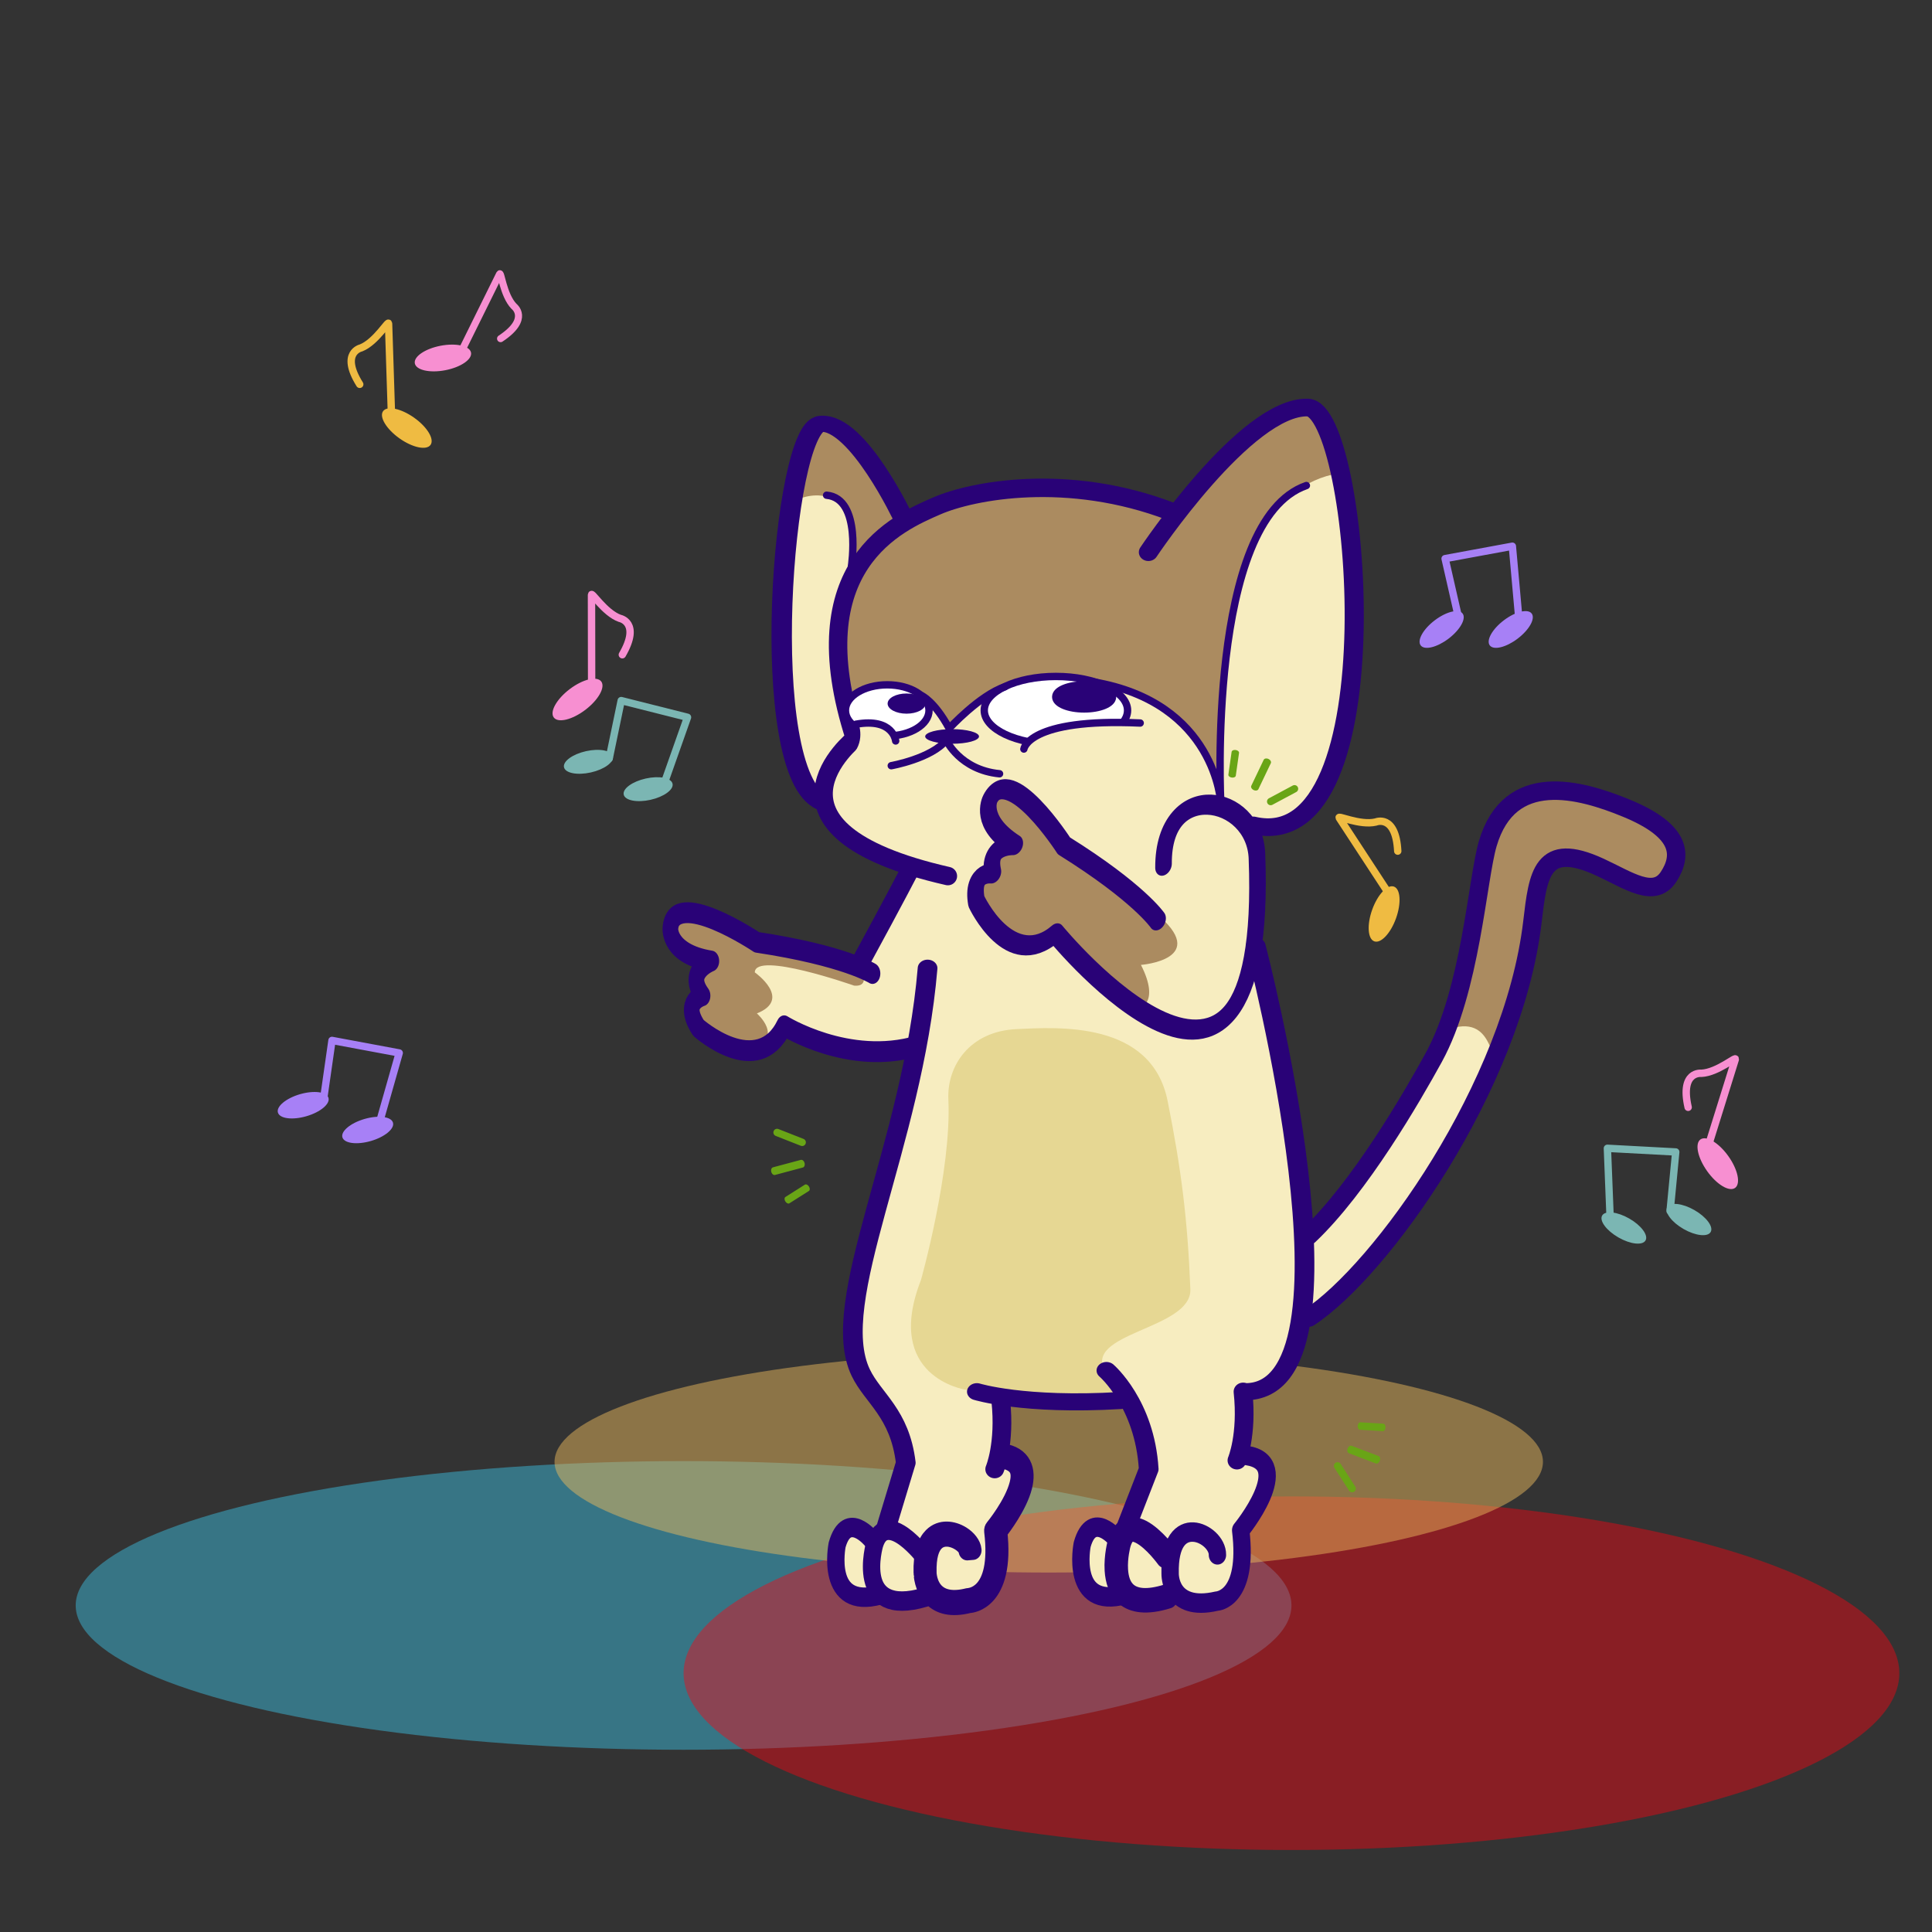 <?xml version="1.0" encoding="UTF-8" standalone="no"?>
<!DOCTYPE svg PUBLIC "-//W3C//DTD SVG 1.1//EN" "http://www.w3.org/Graphics/SVG/1.1/DTD/svg11.dtd">
<svg width="100%" height="100%" viewBox="0 0 400 400" version="1.1" xmlns="http://www.w3.org/2000/svg" xmlns:xlink="http://www.w3.org/1999/xlink" xml:space="preserve" xmlns:serif="http://www.serif.com/" style="fill-rule:evenodd;clip-rule:evenodd;stroke-linecap:round;stroke-linejoin:round;stroke-miterlimit:1.5;">
    <rect x="0" y="0" width="400" height="400" fill="#333333" stroke="none"/>
    <g transform="matrix(1,0,0,1,-33.813,0)">
        <ellipse cx="175.34" cy="332.387" rx="125.855" ry="29.881" style="fill:rgb(61,204,243);fill-opacity:0.43;"/>
    </g>
    <g transform="matrix(1,0,0,1.225,92.043,-60.757)">
        <ellipse cx="175.34" cy="332.387" rx="125.855" ry="29.881" style="fill:rgb(255,0,16);fill-opacity:0.42;"/>
    </g>
    <g transform="matrix(0.813,0,0,0.767,74.58,47.72)">
        <ellipse cx="175.34" cy="332.387" rx="125.855" ry="29.881" style="fill:rgb(232,184,92);fill-opacity:0.49;"/>
    </g>
    <g transform="matrix(1.594,0,0,1.595,40.559,-199.961)">
        <g transform="matrix(0.479,0,0,0.479,22.463,173.704)">
            <path d="M135.217,47.214C135.217,47.214 130.472,28.681 116.902,28.468C116.902,28.468 103.31,106.941 122.627,116.645C122.627,116.645 121.59,127.044 148.237,134.296L132.839,159.601C132.839,159.601 119.521,155.008 104.71,155.528C104.71,155.528 87.901,141.51 81.752,150.024C81.752,150.024 75.717,156.457 90.089,159.859C90.089,159.859 86.055,164.366 90.732,168.077C90.732,168.077 81.768,173.181 90.556,179.043C90.556,179.043 103.616,191.609 112.892,177.632C112.892,177.632 130.678,188.467 148.854,182.751C148.854,182.751 126.981,251.157 133.224,269.814C133.224,269.814 146.199,285.579 145.62,295.764L139.721,313.839C139.721,313.839 138.864,314.027 137.583,316.918C137.583,316.918 131.199,309.981 128.704,314.217C128.704,314.217 121.972,336.442 138.402,329.933C138.402,329.933 141.171,336.969 154.254,330.95C154.254,330.95 166.01,335.985 170.591,326.692C170.591,326.692 171.575,316.52 170.887,313.419C170.887,313.419 186.17,296.193 171.631,293.387L171.871,277.851C171.871,277.851 193.636,280.259 205.195,277.812C205.195,277.812 212.666,292.271 211.772,297.603L203.956,315.276C203.956,315.276 195.096,309.145 194.023,317.038C194.023,317.038 187.714,334.94 204.418,330.011C204.418,330.011 205.937,337.08 218.124,329.951C218.124,329.951 230.735,339.074 237.303,326.353L237.185,313.818C237.185,313.818 254.417,295.536 236.865,293.285L238.263,275.951C238.263,275.951 250.283,276.486 253.856,255.662C253.856,255.662 282.722,239.806 308.069,182.081C308.069,182.081 316.052,158.393 316.297,140.623C316.297,140.623 317.357,128.193 330.482,133.375C330.482,133.375 349.515,147.672 354.497,134.26C354.497,134.26 359.019,119.456 337.112,117.145C337.112,117.145 306.31,98.586 302.237,136.28C302.237,136.28 300.974,187.165 253.042,234.448C253.042,234.448 250.927,190.879 241.05,155.279C241.05,155.279 244.196,141.477 238.67,122.887C238.67,122.887 256.64,129.558 263.229,100.603C263.229,100.603 271.22,52.368 261.519,28.693C261.519,28.693 262.226,8.888 245.395,26.852L218.124,82.549L135.217,47.214Z" style="fill:rgb(247,237,192);"/>
        </g>
        <g transform="matrix(0.664,0,0,0.479,-8.986,173.704)">
            <path d="M194.777,277.95C194.777,277.95 180.56,280.281 164.016,275.664C164.016,275.664 147.955,272.256 155.361,245.975C155.361,245.975 161.375,216.431 160.725,197.042C160.42,187.924 164.888,178.556 174.05,177.968C182.064,177.454 200.465,175.638 203.615,197.449C206.332,216.259 207.523,229.682 208.061,248.447C208.376,259.451 186.607,260.158 191.512,271.02L194.777,277.95Z" style="fill:rgb(230,215,147);"/>
        </g>
        <g transform="matrix(0.479,0,0,0.479,22.463,173.704)">
            <path d="M145.09,40.375C145.09,40.375 126.461,4.507 119.581,16.661L116.055,34.519C116.055,34.519 132.54,26.523 132.079,52.167C132.079,52.167 123.875,64.815 130.077,88.843C130.077,88.843 146.793,74.377 157.575,98.473C157.575,98.473 159.128,89.944 178.568,82.619C178.568,82.619 224.746,78.228 231.019,116.645C231.019,116.645 223.923,33.547 263.229,27.308C263.229,27.308 261.119,5.631 251.837,9.51C251.837,9.51 229.248,22.788 217.689,39.136C217.689,39.136 180.054,21.518 145.09,40.375Z" style="fill:rgb(171,139,96);"/>
        </g>
        <g transform="matrix(0.479,0,0,0.479,22.463,173.704)">
            <path d="M202.378,137.275C202.378,137.275 196.384,131.978 188.932,129.533C188.932,129.533 176.74,104.866 167.789,115.609C167.789,115.609 165.598,122.055 174.091,128.3C174.091,128.3 167.576,129.995 168.914,136.641C168.914,136.641 159.408,138.283 167.959,148.378C167.959,148.378 174.847,161.318 187.965,152.947C187.965,152.947 199.197,168.445 208.607,172.524C208.607,172.524 214.791,171.222 209.364,160.568C209.364,160.568 228.7,159.11 213.235,146.413L202.378,137.275Z" style="fill:rgb(171,139,96);"/>
        </g>
        <g transform="matrix(0.479,0,0,0.479,22.463,173.704)">
            <path d="M133.365,161.199C133.365,161.199 136.304,166.614 131.577,166.183C131.577,166.183 104.731,156.74 104.655,162.593C104.655,162.593 114.954,169.83 105.223,173.716C105.223,173.716 112.625,180.249 104.002,182.898C104.002,182.898 82.671,182.442 88.656,169.182C88.656,169.182 84.459,161.209 91.119,159.397C91.119,159.397 77.428,152.179 82.25,148.006C82.25,148.006 87.765,141.938 106.892,156.36L133.365,161.199Z" style="fill:rgb(171,139,96);"/>
        </g>
        <g transform="matrix(0.479,0,0,0.479,22.463,173.704)">
            <path d="M292.199,178.258C292.199,178.258 299.687,157.315 305.176,121.774C305.176,121.774 308.005,113.823 323.502,112.899C323.502,112.899 357.174,117.256 353.754,135.097C353.754,135.097 351.234,148.299 328.764,132.323C328.764,132.323 316.394,127.681 316.282,149.619C316.282,149.619 309.766,176.105 306.573,182.898C303.38,189.691 305.789,172.977 292.199,178.258Z" style="fill:rgb(171,139,96);"/>
        </g>
        <g transform="matrix(0.671,0,0,0.671,3.377,148.51)">
            <path d="M183.693,64.454C163.794,56.853 145.325,60.353 138.346,63.395C131.035,66.582 111.614,74.78 122.537,108.371C122.537,108.371 100.466,125.867 140.526,134.987" style="fill:none;stroke:rgb(41,2,119);stroke-width:3.57px;"/>
        </g>
        <g transform="matrix(0.727,0,0,0.671,-6.614,148.51)">
            <path d="M179.273,72.331C179.273,72.331 196.654,44.089 207.709,44.348C217.101,44.568 223.726,131.693 197.993,125.183" style="fill:none;stroke:rgb(41,2,119);stroke-width:3.42px;"/>
        </g>
        <g transform="matrix(0.844,0,0,0.671,-19.402,148.51)">
            <path d="M131.925,65.931C131.925,65.931 124.85,46.975 119.179,47.508C113.275,48.063 109.14,115.111 119.375,120.73" style="fill:none;stroke:rgb(41,2,119);stroke-width:3.14px;"/>
        </g>
        <g transform="matrix(0.671,0,0,0.671,3.377,148.51)">
            <path d="M133.369,133.447C133.369,133.447 130.456,139.107 123.704,151.499" style="fill:none;stroke:rgb(41,2,119);stroke-width:3.57px;"/>
        </g>
        <g transform="matrix(0.505,0,0,0.671,28.832,144.92)">
            <path d="M116.928,159.185C116.928,159.185 109.688,155.701 87.178,153.144C87.178,153.144 65.645,142.29 64.947,150.469C64.947,150.469 64.391,155.421 75.477,156.777C75.477,156.777 68.635,158.776 73.215,163.488C73.215,163.488 67.736,164.661 72.171,169.715C72.171,169.715 87.409,179.89 94.208,169.301C94.208,169.301 110.82,177.126 128.438,173.211" style="fill:none;stroke:rgb(41,2,119);stroke-width:4.03px;"/>
        </g>
        <g transform="matrix(0.463,0.2,-0.267,0.616,113.274,123.393)">
            <path d="M116.928,159.185C116.928,159.185 109.688,155.701 87.178,153.144C87.178,153.144 65.645,142.29 64.947,150.469C64.947,150.469 64.391,155.421 75.477,156.777C75.477,156.777 68.635,158.776 73.215,163.488C73.215,163.488 67.736,164.661 72.171,169.715C72.171,169.715 87.409,179.89 94.208,169.301C94.208,169.301 171.566,199.267 133.815,140.132C126.911,129.318 103.634,133.474 112.733,149.022" style="fill:none;stroke:rgb(41,2,119);stroke-width:4.03px;"/>
        </g>
        <g transform="matrix(0.479,0,0,0.415,22.463,183.631)">
            <path d="M240.501,155.543C240.501,155.543 272.255,295.824 237.339,294.906" style="fill:none;stroke:rgb(41,2,119);stroke-width:5.34px;"/>
        </g>
        <g transform="matrix(0.479,0,0,0.415,22.463,183.631)">
            <path d="M151.506,162.443C147.461,218.099 124.167,266.789 133.384,288.948C136.736,297.007 143.982,301.596 145.596,317.142C145.596,317.142 142.94,327.271 140.108,338.078" style="fill:none;stroke:rgb(41,2,119);stroke-width:5.34px;"/>
        </g>
        <g transform="matrix(0.353,0,0,0.395,42.186,189.204)">
            <path d="M148.794,350.309C148.794,350.309 134.545,333.431 130.242,345.781C130.242,345.781 122.203,370.334 148.794,363.264" style="fill:none;stroke:rgb(41,2,119);stroke-width:6.39px;"/>
        </g>
        <g transform="matrix(0.458,0,0,0.479,26.648,173.704)">
            <path d="M217.947,320.557C217.947,320.557 214.02,315.384 210.178,313.512C208.729,312.806 207.284,312.565 206.021,313.048C204.779,313.524 203.652,314.714 202.921,317.059C202.92,317.063 202.919,317.068 202.917,317.072C202.917,317.072 201.834,320.772 202.082,324.617C202.255,327.305 203.09,330.042 205.255,331.76C207.519,333.556 211.315,334.291 217.552,332.437L217.114,330.961C211.588,332.604 208.218,332.144 206.212,330.553C204.392,329.11 203.764,326.777 203.618,324.518C203.396,321.067 204.327,317.742 204.392,317.517C204.931,315.787 205.658,314.836 206.572,314.486C207.466,314.144 208.478,314.397 209.503,314.896C213.083,316.64 216.719,321.485 216.719,321.485L217.947,320.557Z" style="fill:none;stroke:rgb(41,2,119);stroke-width:5.11px;"/>
        </g>
        <g transform="matrix(0.353,0,0,0.395,42.186,189.204)">
            <path d="M166.381,347.811C166.235,346.255 164.688,344.414 162.426,343.153C159.134,341.318 154.477,340.709 151.267,343.579C149.109,345.507 147.548,349.127 147.75,355.321C147.75,355.304 147.824,360.295 151.625,363.431C154.117,365.487 158.221,366.825 165.026,365.285C165.703,365.25 168.905,364.927 171.748,362.051C174.679,359.087 177.33,353.243 175.846,341.659C177.223,340.098 183.28,332.986 185.039,326.738C185.757,324.191 185.757,321.778 184.629,319.865C183.487,317.929 181.191,316.434 177.126,315.891L176.817,317.738C180.007,318.165 181.886,319.217 182.782,320.737C183.691,322.279 183.592,324.228 183.014,326.282C181.117,333.017 173.951,340.788 173.951,340.788C173.77,340.985 173.687,341.24 173.721,341.493C175.201,352.485 172.934,358.031 170.183,360.814C167.675,363.351 164.855,363.424 164.855,363.424C164.771,363.424 164.689,363.434 164.608,363.453C158.74,364.799 155.182,363.824 153.041,362.058C149.877,359.448 149.838,355.283 149.838,355.283L149.838,355.266C149.66,349.821 150.846,346.596 152.743,344.9C155.209,342.696 158.793,343.328 161.321,344.738C162.94,345.641 164.195,346.854 164.299,347.967L166.381,347.811Z" style="fill:none;stroke:rgb(41,2,119);stroke-width:6.39px;"/>
        </g>
        <g transform="matrix(0.353,0,0,0.395,74.015,189.16)">
            <path d="M166.202,349.463C166.351,342.377 148.214,334.507 148.794,355.635C148.794,355.635 148.43,368.314 165.996,364.655C165.996,364.655 177.833,364.216 174.758,341.381C174.758,341.381 195.107,319.24 176.972,316.814" style="fill:none;stroke:rgb(41,2,119);stroke-width:6.39px;"/>
        </g>
        <g transform="matrix(0.353,0,0,0.395,42.186,189.204)">
            <path d="M129.101,344.289C129.101,344.289 120.122,334.353 116.435,346.072C116.435,346.072 111.619,367.555 132.281,362.51" style="fill:none;stroke:rgb(41,2,119);stroke-width:6.39px;"/>
        </g>
        <g transform="matrix(0.353,0,0,0.395,74.015,189.16)">
            <path d="M129.101,344.289C129.101,344.289 120.122,334.353 116.435,346.072C116.435,346.072 111.619,367.555 132.281,362.51" style="fill:none;stroke:rgb(41,2,119);stroke-width:6.39px;"/>
        </g>
        <g transform="matrix(0.429,0,0,0.415,28.804,183.631)">
            <path d="M174.71,319.151C174.71,319.151 177.958,311.31 176.546,297.668" style="fill:none;stroke:rgb(41,2,119);stroke-width:5.67px;"/>
        </g>
        <g transform="matrix(0.429,0,0,0.415,60.266,182.485)">
            <path d="M174.71,319.151C174.71,319.151 177.958,311.31 176.546,297.668" style="fill:none;stroke:rgb(41,2,119);stroke-width:5.67px;"/>
        </g>
        <g transform="matrix(0.479,0,0,0.415,22.463,183.631)">
            <path d="M164.872,294.906C164.872,294.906 177.623,299.463 203.743,297.668" style="fill:none;stroke:rgb(41,2,119);stroke-width:5.34px;"/>
        </g>
        <g transform="matrix(0.479,0,0,0.415,22.463,183.631)">
            <path d="M200,288.282C200,288.282 210.418,298.572 211.469,319.151L205.159,337.858" style="fill:none;stroke:rgb(41,2,119);stroke-width:5.34px;"/>
        </g>
        <g transform="matrix(0.479,0,0,0.479,22.463,173.704)">
            <path d="M254.95,256.121C274.414,243.4 310.275,193.444 315.519,148.915C317.026,136.123 318.019,126.787 333.822,134.077C341.609,137.669 348.534,142.677 352.439,136.694C356.119,131.055 356.229,124.386 341.094,118.14C328.42,112.91 309.312,107.591 303.398,127.742C300.572,137.371 298.799,167.39 288.759,185.663C282.808,196.493 268.757,220.763 254.95,233.848" style="fill:none;stroke:rgb(41,2,119);stroke-width:5px;"/>
        </g>
        <g transform="matrix(0.41,0,0,0.295,33.568,189.828)">
            <ellipse cx="157.686" cy="105.542" rx="8.525" ry="3.215" style="fill:rgb(41,2,119);"/>
        </g>
        <g transform="matrix(0.479,0,0,0.479,19.717,177.025)">
            <ellipse cx="192.039" cy="84.665" rx="19.429" ry="9.197" style="fill:white;stroke:rgb(41,2,119);stroke-width:2px;"/>
        </g>
        <g transform="matrix(0.479,0,0,0.479,22.463,173.704)">
            <ellipse cx="140.567" cy="91.6" rx="11.332" ry="6.935" style="fill:white;stroke:rgb(41,2,119);stroke-width:2px;"/>
        </g>
        <g transform="matrix(0.584,0,0,0.835,10.408,138.9)">
            <ellipse cx="140.236" cy="93.169" rx="4.215" ry="1.569" style="fill:rgb(41,2,119);"/>
        </g>
        <g transform="matrix(0.881,0,0,0.978,-8.179,124.711)">
            <ellipse cx="140.236" cy="93.169" rx="4.215" ry="1.569" style="fill:rgb(41,2,119);stroke:rgb(41,2,119);stroke-width:1.03px;"/>
        </g>
        <g transform="matrix(0.479,0,0,0.479,22.463,173.704)">
            <path d="M149.89,87.588C149.89,87.588 153.314,89.042 157.36,96.481C157.36,96.481 165.652,87.459 172.507,85.192" style="fill:none;stroke:rgb(41,2,119);stroke-width:2px;"/>
        </g>
        <g transform="matrix(0.479,0,0,0.479,22.463,173.704)">
            <path d="M141.661,106.587C141.661,106.587 152.555,104.646 156.577,99.667C156.577,99.667 160.277,107.723 171.025,108.773" style="fill:none;stroke:rgb(41,2,119);stroke-width:2px;"/>
        </g>
        <g transform="matrix(0.479,0,0,0.479,22.463,173.704)">
            <path d="M130.851,52.613C130.851,52.613 133.758,34.162 124.126,33.288" style="fill:none;stroke:rgb(41,2,119);stroke-width:2px;"/>
        </g>
        <g transform="matrix(0.479,0,0,0.479,22.463,173.715)">
            <path d="M196.296,83.824C229.764,89.393 231.019,116.712 231.019,116.712C231.019,116.712 227.077,40.042 254.226,30.643" style="fill:none;stroke:rgb(41,2,119);stroke-width:2px;"/>
        </g>
        <g transform="matrix(0.479,0,0,0.479,22.463,173.704)">
            <path d="M132.734,95.022C132.734,95.022 134.977,100.338 130.378,104.394C130.378,104.394 143.005,103.103 142.855,99.884L132.734,95.022Z" style="fill:rgb(247,237,192);"/>
        </g>
        <g transform="matrix(0.479,0,0,0.479,22.463,173.704)">
            <path d="M142.855,99.884C142.855,99.884 142.246,93.539 132.079,95.346" style="fill:rgb(247,237,192);stroke:rgb(41,2,119);stroke-width:2px;"/>
        </g>
        <g transform="matrix(0.479,0,0,0.479,22.463,173.704)">
            <path d="M206.409,94.871L178.589,99.884C178.589,99.884 177.303,109.898 194.724,108.773C194.724,108.773 211.081,104.075 206.409,94.871Z" style="fill:rgb(247,237,192);"/>
        </g>
        <g transform="matrix(0.479,0,0,0.479,22.463,173.704)">
            <path d="M177.618,102.075C177.618,102.075 178.727,93.648 209.161,95.022" style="fill:rgb(247,237,192);stroke:rgb(41,2,119);stroke-width:2px;"/>
        </g>
        <g transform="matrix(0.479,0,0,0.479,22.71,173.729)">
            <g transform="matrix(0.762,-0.17,0.17,0.762,-12.476,23.979)">
                <ellipse cx="66.653" cy="121.829" rx="8.689" ry="3.787" style="fill:rgb(123,182,179);"/>
            </g>
            <g transform="matrix(-0.677,-0.388,-0.388,0.677,449.85,172.907)">
                <ellipse cx="66.653" cy="121.829" rx="8.689" ry="3.787" style="fill:rgb(123,182,179);"/>
            </g>
            <g transform="matrix(0.762,-0.17,0.17,0.762,3.716,31.392)">
                <ellipse cx="66.653" cy="121.829" rx="8.689" ry="3.787" style="fill:rgb(123,182,179);"/>
            </g>
            <g transform="matrix(-0.677,-0.388,-0.388,0.677,432.187,175.196)">
                <ellipse cx="66.653" cy="121.829" rx="8.689" ry="3.787" style="fill:rgb(123,182,179);"/>
            </g>
            <g transform="matrix(0.601,0.275,-0.275,0.601,80.035,-6.22)">
                <path d="M48.609,162.18L43.202,138.485L70.793,133.396L73.311,161.437" style="fill:none;stroke:rgb(123,182,179);stroke-width:3.02px;"/>
            </g>
            <g transform="matrix(-0.656,0.085,0.085,0.656,370.435,116.691)">
                <path d="M48.609,162.18L43.202,138.485L70.793,133.396L73.311,161.437" style="fill:none;stroke:rgb(123,182,179);stroke-width:3.02px;"/>
            </g>
            <g transform="matrix(0.74,-0.562,0.562,0.74,-61.724,35.899)">
                <ellipse cx="66.653" cy="121.829" rx="8.689" ry="3.787" style="fill:rgb(247,143,209);"/>
            </g>
            <g transform="matrix(0.877,-0.168,0.167,0.876,-59.228,-99.476)">
                <ellipse cx="66.653" cy="121.829" rx="8.689" ry="3.787" style="fill:rgb(247,143,209);"/>
            </g>
            <g transform="matrix(-0.54,-0.756,-0.756,0.541,493.357,198.863)">
                <ellipse cx="66.653" cy="121.829" rx="8.689" ry="3.787" style="fill:rgb(247,143,209);"/>
            </g>
            <g transform="matrix(0.776,0,0,0.776,2.965,-5.551)">
                <path d="M73.367,117.153L73.318,84.862C73.106,83.268 77.846,91.056 83.205,92.981C83.205,92.981 90.674,94.348 84.091,105.689" style="fill:none;stroke:rgb(247,143,209);stroke-width:2.58px;"/>
            </g>
            <g transform="matrix(0.667,0.331,-0.331,0.667,14.1,-107.526)">
                <path d="M73.367,117.153L73.318,84.862C73.106,83.268 77.846,91.056 83.205,92.981C83.205,92.981 90.674,94.348 84.091,105.689" style="fill:none;stroke:rgb(247,143,209);stroke-width:2.58px;"/>
            </g>
            <g transform="matrix(-0.741,-0.23,-0.23,0.741,443.851,140.132)">
                <path d="M73.367,117.153L73.318,84.862C73.106,83.268 77.846,91.056 83.205,92.981C83.205,92.981 90.674,94.348 84.091,105.689" style="fill:none;stroke:rgb(247,143,209);stroke-width:2.58px;"/>
            </g>
            <g transform="matrix(0.306,-0.854,0.854,0.306,150.35,166.356)">
                <ellipse cx="66.653" cy="121.829" rx="8.689" ry="3.787" style="fill:rgb(239,187,66);"/>
            </g>
            <g transform="matrix(-0.741,-0.525,-0.524,0.74,123.007,-40.127)">
                <ellipse cx="66.653" cy="121.829" rx="8.689" ry="3.787" style="fill:rgb(239,187,66);"/>
            </g>
            <g transform="matrix(0.65,-0.424,0.424,0.65,179.012,96.64)">
                <path d="M73.367,117.153L73.318,84.862C73.106,83.268 77.846,91.056 83.205,92.981C83.205,92.981 90.674,94.348 84.091,105.689" style="fill:none;stroke:rgb(239,187,66);stroke-width:2.58px;"/>
            </g>
            <g transform="matrix(-0.776,0.025,0.026,0.775,59.519,-80.823)">
                <path d="M73.367,117.153L73.318,84.862C73.106,83.268 77.846,91.056 83.205,92.981C83.205,92.981 90.674,94.348 84.091,105.689" style="fill:none;stroke:rgb(239,187,66);stroke-width:2.58px;"/>
            </g>
            <g transform="matrix(0.654,-0.497,0.497,0.654,186.251,23.069)">
                <ellipse cx="66.653" cy="121.829" rx="8.689" ry="3.787" style="fill:rgb(167,128,246);"/>
            </g>
            <g transform="matrix(0.789,-0.229,0.229,0.788,-98.804,117.803)">
                <ellipse cx="66.653" cy="121.829" rx="8.689" ry="3.787" style="fill:rgb(167,128,246);"/>
            </g>
            <g transform="matrix(0.654,-0.497,0.497,0.654,204.985,23.069)">
                <ellipse cx="66.653" cy="121.829" rx="8.689" ry="3.787" style="fill:rgb(167,128,246);"/>
            </g>
            <g transform="matrix(0.789,-0.229,0.229,0.788,-81.316,124.515)">
                <ellipse cx="66.653" cy="121.829" rx="8.689" ry="3.787" style="fill:rgb(167,128,246);"/>
            </g>
            <g transform="matrix(0.661,0,0,0.661,262.768,-41.118)">
                <path d="M48.609,162.18L43.202,138.485L70.793,133.396L73.311,161.437" style="fill:none;stroke:rgb(167,128,246);stroke-width:3.02px;"/>
            </g>
            <g transform="matrix(0.617,0.237,-0.237,0.617,-4.342,85.298)">
                <path d="M48.609,162.18L43.202,138.485L70.793,133.396L73.311,161.437" style="fill:none;stroke:rgb(167,128,246);stroke-width:3.02px;"/>
            </g>
        </g>
        <g transform="matrix(0.479,0,0,0.479,22.71,173.729)">
            <path d="M110.179,205.928L116.984,208.602" style="fill:none;stroke:rgb(105,165,22);stroke-width:2px;"/>
        </g>
        <g transform="matrix(-0.311,0.365,-0.365,-0.31,252.122,251.378)">
            <path d="M110.179,205.928L116.984,208.602" style="fill:none;stroke:rgb(105,165,22);stroke-width:2px;"/>
        </g>
        <g transform="matrix(-0.389,-0.28,0.28,-0.389,135.383,429.548)">
            <path d="M110.179,205.928L116.984,208.602" style="fill:none;stroke:rgb(105,165,22);stroke-width:2px;"/>
        </g>
        <g transform="matrix(0.351,0.034,0.034,0.47,30.148,168.876)">
            <path d="M106.415,223.177L116.984,220.358" style="fill:none;stroke:rgb(105,165,22);stroke-width:2.14px;"/>
        </g>
        <g transform="matrix(-0.254,0.245,-0.38,-0.278,250.992,260.186)">
            <path d="M106.415,223.177L116.984,220.358" style="fill:none;stroke:rgb(105,165,22);stroke-width:2.14px;"/>
        </g>
        <g transform="matrix(-0.265,-0.233,0.247,-0.401,126.51,429.14)">
            <path d="M106.415,223.177L116.984,220.358" style="fill:none;stroke:rgb(105,165,22);stroke-width:2.14px;"/>
        </g>
        <g transform="matrix(0.355,0.078,0.078,0.429,18.835,171.576)">
            <path d="M111.7,235.117L119.992,229.87" style="fill:none;stroke:rgb(105,165,22);stroke-width:2.03px;"/>
        </g>
        <g transform="matrix(-0.29,0.219,-0.378,-0.218,256.275,249.822)">
            <path d="M111.7,235.117L119.992,229.87" style="fill:none;stroke:rgb(105,165,22);stroke-width:2.03px;"/>
        </g>
        <g transform="matrix(-0.242,-0.271,0.187,-0.394,137.268,433.56)">
            <path d="M111.7,235.117L119.992,229.87" style="fill:none;stroke:rgb(105,165,22);stroke-width:2.03px;"/>
        </g>
    </g>
</svg>

